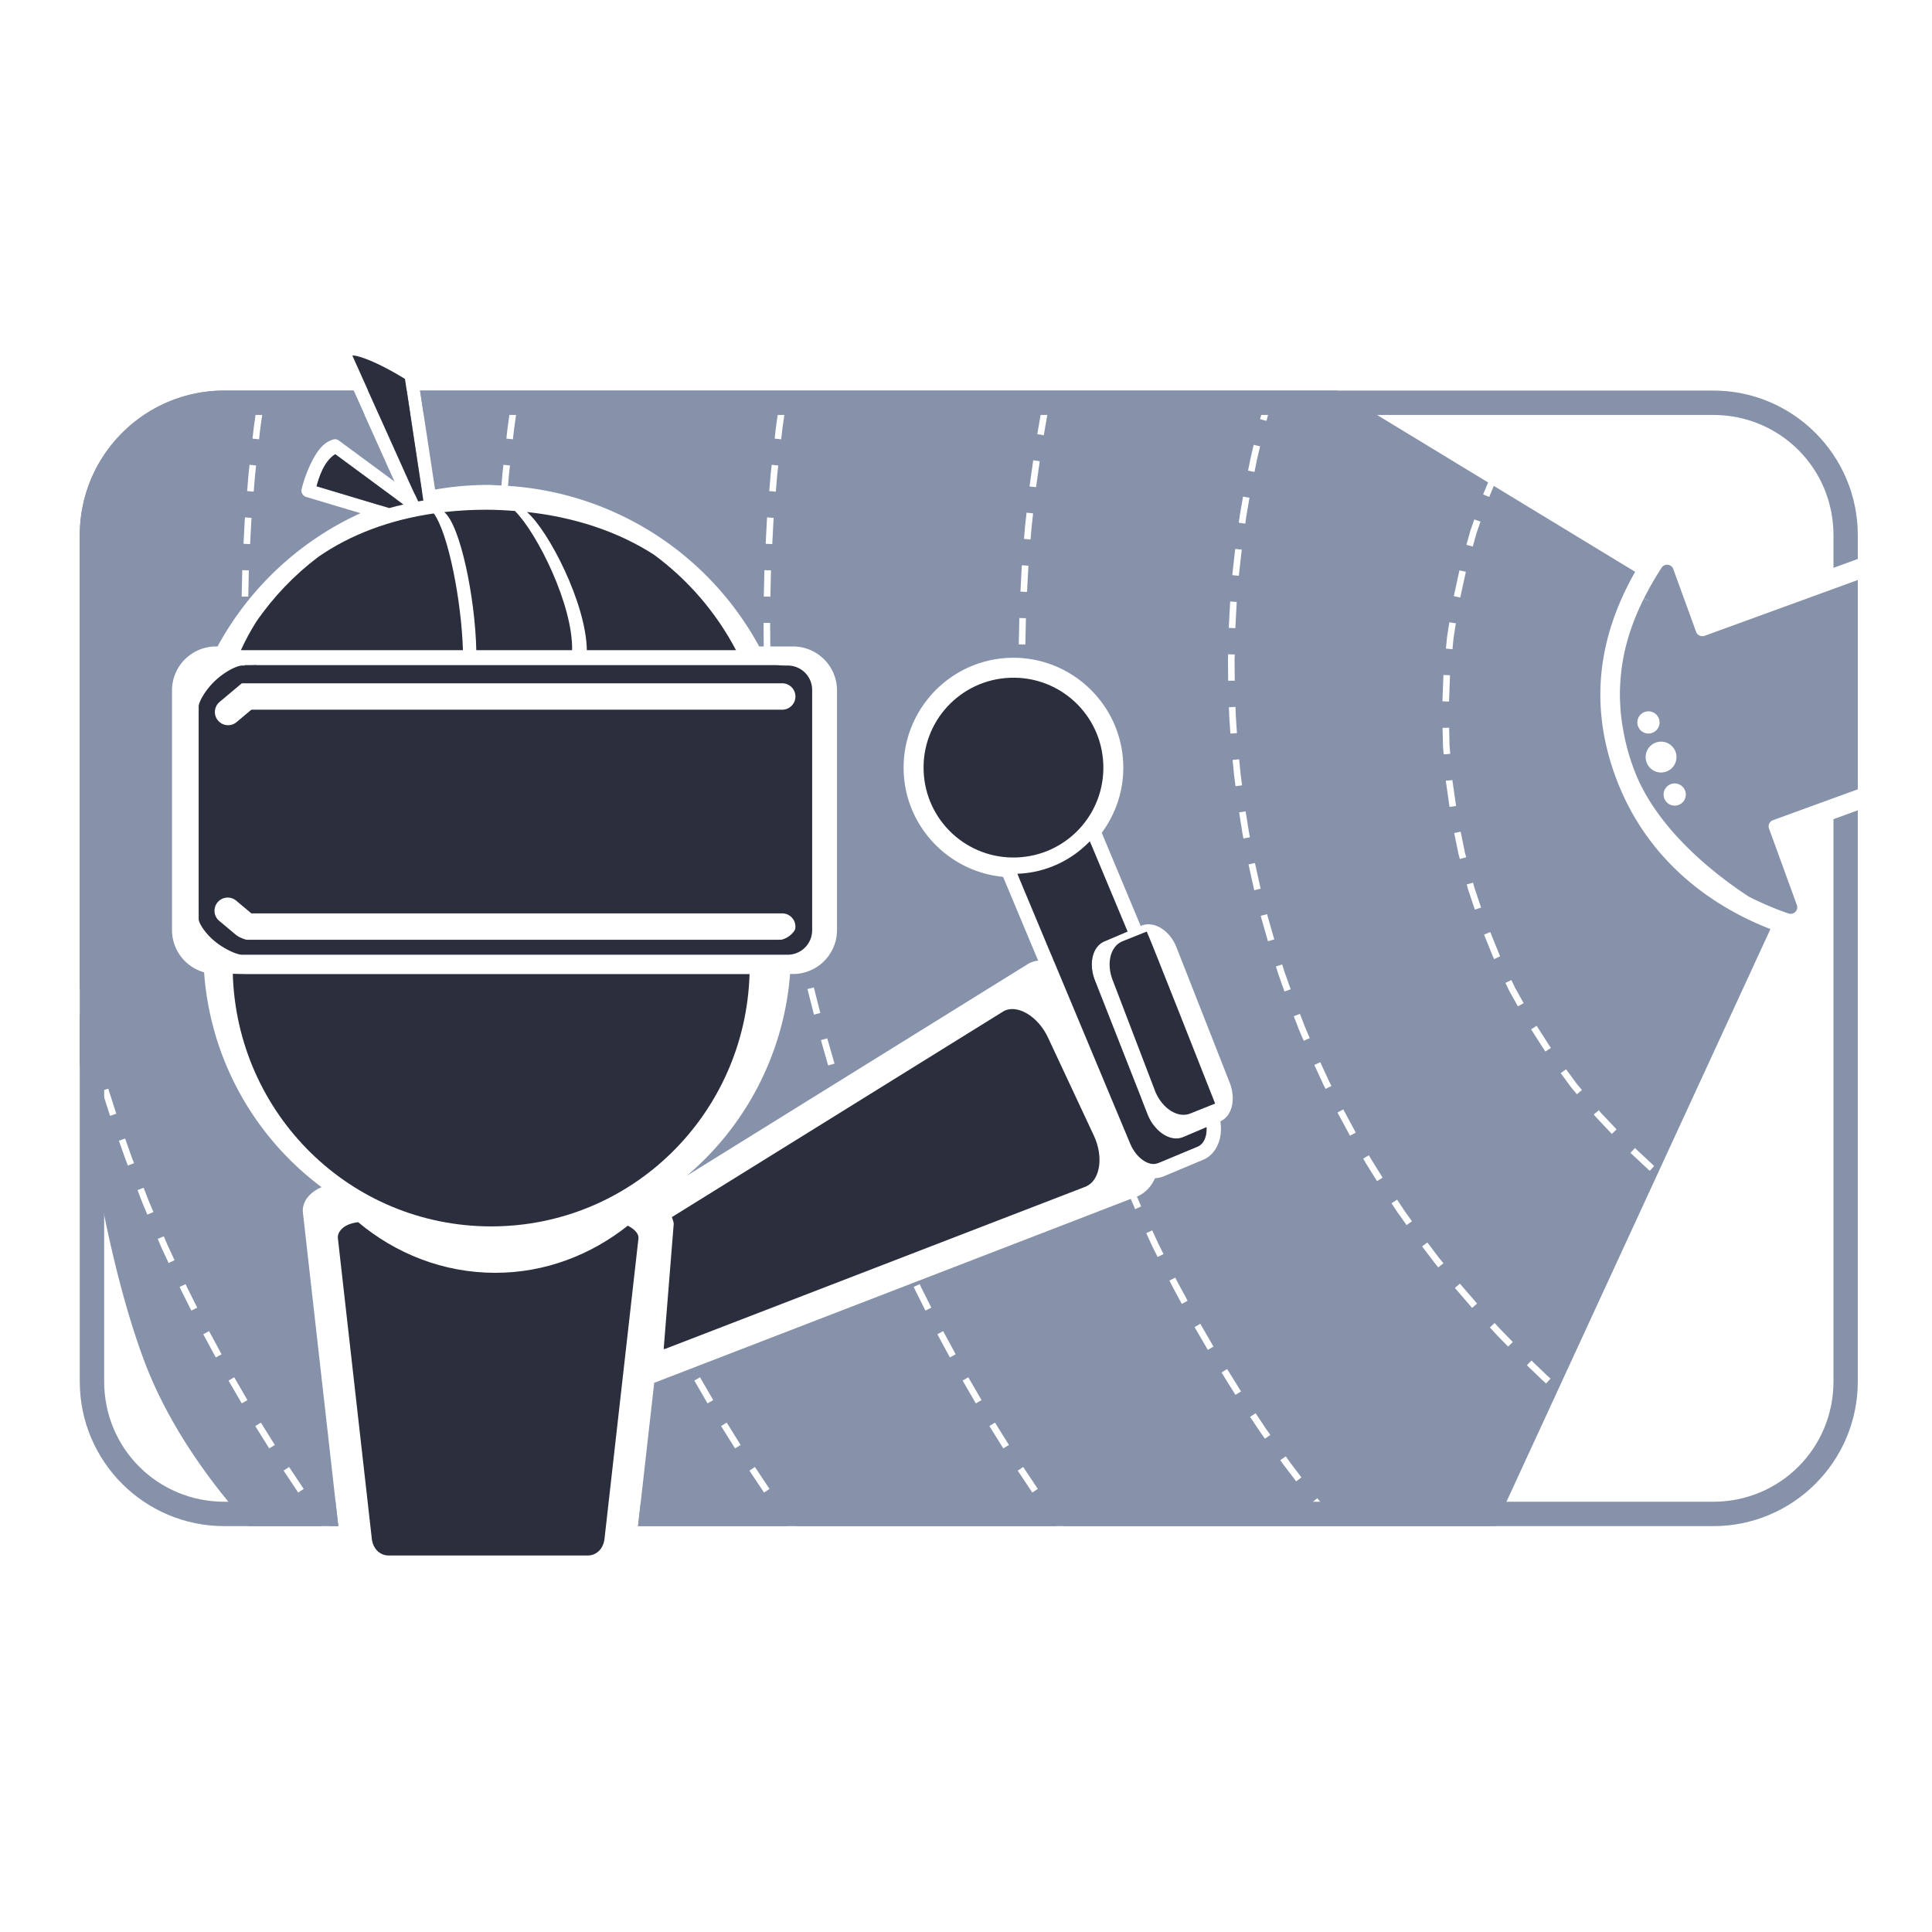 <?xml version="1.0" encoding="UTF-8" standalone="no"?>
<!-- Created with Inkscape (http://www.inkscape.org/) -->

<svg
   xmlns:dc="http://purl.org/dc/elements/1.1/"
   xmlns:cc="http://creativecommons.org/ns#"
   xmlns:rdf="http://www.w3.org/1999/02/22-rdf-syntax-ns#"
   xmlns:svg="http://www.w3.org/2000/svg"
   xmlns="http://www.w3.org/2000/svg"
   xmlns:sodipodi="http://sodipodi.sourceforge.net/DTD/sodipodi-0.dtd"
   xmlns:inkscape="http://www.inkscape.org/namespaces/inkscape"
   width="300"
   height="300"
   viewBox="0 0 79.375 79.375"
   version="1.1"
   id="svg2822"
   inkscape:version="0.92.2 2405546, 2018-03-11"
   sodipodi:docname="environment-emitting-sensor-tower.svg"
   inkscape:export-filename="/home/bastian/Sync/VRAR Requirements Visualization/virtual-reality-icons repository/900px/environment-emitting-sensor-tower.png"
   inkscape:export-xdpi="288"
   inkscape:export-ydpi="288">
  <defs
     id="defs2816">
    <clipPath
       clipPathUnits="userSpaceOnUse"
       id="clipPath6262-7">
      <rect
         y="220.75"
         x="26.85"
         height="6.375"
         width="3.825"
         id="rect6264-2"
         style="color:#bebebe;display:inline;overflow:visible;visibility:visible;fill:#bebebe;fill-opacity:1;fill-rule:nonzero;stroke:none;stroke-width:2;marker:none" />
    </clipPath>
    <clipPath
       clipPathUnits="userSpaceOnUse"
       id="clipPath6258-2">
      <rect
         y="221.282"
         x="26.966"
         height="5.313"
         width="2.898"
         id="rect6260-6"
         style="color:#bebebe;display:inline;overflow:visible;visibility:visible;fill:#bebebe;fill-opacity:1;fill-rule:nonzero;stroke:none;stroke-width:2;marker:none" />
    </clipPath>
    <clipPath
       clipPathUnits="userSpaceOnUse"
       id="clipPath6254-1">
      <rect
         y="221.502"
         x="26.999"
         height="4.878"
         width="1.876"
         id="rect6256-0"
         style="color:#bebebe;display:inline;overflow:visible;visibility:visible;fill:#bebebe;fill-opacity:1;stroke:none;stroke-width:2;marker:none" />
    </clipPath>
    <clipPath
       clipPathUnits="userSpaceOnUse"
       id="clipPath6262-7-6">
      <rect
         y="220.75"
         x="26.85"
         height="6.375"
         width="3.825"
         id="rect6264-2-2"
         style="color:#bebebe;display:inline;overflow:visible;visibility:visible;fill:#bebebe;fill-opacity:1;fill-rule:nonzero;stroke:none;stroke-width:2;marker:none" />
    </clipPath>
    <clipPath
       clipPathUnits="userSpaceOnUse"
       id="clipPath6258-2-9">
      <rect
         y="221.282"
         x="26.966"
         height="5.313"
         width="2.898"
         id="rect6260-6-1"
         style="color:#bebebe;display:inline;overflow:visible;visibility:visible;fill:#bebebe;fill-opacity:1;fill-rule:nonzero;stroke:none;stroke-width:2;marker:none" />
    </clipPath>
    <clipPath
       clipPathUnits="userSpaceOnUse"
       id="clipPath6254-1-2">
      <rect
         y="221.502"
         x="26.999"
         height="4.878"
         width="1.876"
         id="rect6256-0-7"
         style="color:#bebebe;display:inline;overflow:visible;visibility:visible;fill:#bebebe;fill-opacity:1;stroke:none;stroke-width:2;marker:none" />
    </clipPath>
    <clipPath
       clipPathUnits="userSpaceOnUse"
       id="clipPath6262-7-6-9">
      <rect
         y="220.75"
         x="26.85"
         height="6.375"
         width="3.825"
         id="rect6264-2-2-3"
         style="color:#bebebe;display:inline;overflow:visible;visibility:visible;fill:#bebebe;fill-opacity:1;fill-rule:nonzero;stroke:none;stroke-width:2;marker:none" />
    </clipPath>
    <clipPath
       clipPathUnits="userSpaceOnUse"
       id="clipPath6258-2-9-1">
      <rect
         y="221.282"
         x="26.966"
         height="5.313"
         width="2.898"
         id="rect6260-6-1-9"
         style="color:#bebebe;display:inline;overflow:visible;visibility:visible;fill:#bebebe;fill-opacity:1;fill-rule:nonzero;stroke:none;stroke-width:2;marker:none" />
    </clipPath>
    <clipPath
       clipPathUnits="userSpaceOnUse"
       id="clipPath6254-1-2-4">
      <rect
         y="221.502"
         x="26.999"
         height="4.878"
         width="1.876"
         id="rect6256-0-7-7"
         style="color:#bebebe;display:inline;overflow:visible;visibility:visible;fill:#bebebe;fill-opacity:1;stroke:none;stroke-width:2;marker:none" />
    </clipPath>
    <clipPath
       clipPathUnits="userSpaceOnUse"
       id="clipPath6254-1-2-4-6">
      <rect
         y="221.502"
         x="26.999"
         height="4.878"
         width="1.876"
         id="rect6256-0-7-7-1"
         style="color:#bebebe;display:inline;overflow:visible;visibility:visible;fill:#bebebe;fill-opacity:1;stroke:none;stroke-width:2;marker:none" />
    </clipPath>
    <clipPath
       clipPathUnits="userSpaceOnUse"
       id="clipPath6258-2-9-1-5">
      <rect
         y="221.282"
         x="26.966"
         height="5.313"
         width="2.898"
         id="rect6260-6-1-9-5"
         style="color:#bebebe;display:inline;overflow:visible;visibility:visible;fill:#bebebe;fill-opacity:1;fill-rule:nonzero;stroke:none;stroke-width:2;marker:none" />
    </clipPath>
    <clipPath
       clipPathUnits="userSpaceOnUse"
       id="clipPath6262-7-6-9-4">
      <rect
         y="220.75"
         x="26.85"
         height="6.375"
         width="3.825"
         id="rect6264-2-2-3-7"
         style="color:#bebebe;display:inline;overflow:visible;visibility:visible;fill:#bebebe;fill-opacity:1;fill-rule:nonzero;stroke:none;stroke-width:2;marker:none" />
    </clipPath>
    <clipPath
       clipPathUnits="userSpaceOnUse"
       id="clipPath6254-1-2-8">
      <rect
         y="221.502"
         x="26.999"
         height="4.878"
         width="1.876"
         id="rect6256-0-7-8"
         style="color:#bebebe;display:inline;overflow:visible;visibility:visible;fill:#bebebe;fill-opacity:1;stroke:none;stroke-width:2;marker:none" />
    </clipPath>
    <clipPath
       clipPathUnits="userSpaceOnUse"
       id="clipPath6258-2-9-4">
      <rect
         y="221.282"
         x="26.966"
         height="5.313"
         width="2.898"
         id="rect6260-6-1-3"
         style="color:#bebebe;display:inline;overflow:visible;visibility:visible;fill:#bebebe;fill-opacity:1;fill-rule:nonzero;stroke:none;stroke-width:2;marker:none" />
    </clipPath>
    <clipPath
       clipPathUnits="userSpaceOnUse"
       id="clipPath6262-7-6-1">
      <rect
         y="220.75"
         x="26.85"
         height="6.375"
         width="3.825"
         id="rect6264-2-2-4"
         style="color:#bebebe;display:inline;overflow:visible;visibility:visible;fill:#bebebe;fill-opacity:1;fill-rule:nonzero;stroke:none;stroke-width:2;marker:none" />
    </clipPath>
    <inkscape:path-effect
       effect="powerstroke"
       id="path-effect12069-9-3-7"
       is_visible="true"
       offset_points="0.004,0.718 | 0.5,0.458 | 1,-1.1980443e-05"
       sort_points="true"
       interpolator_type="CubicBezierFit"
       interpolator_beta="0.2"
       start_linecap_type="butt"
       linejoin_type="extrp_arc"
       miter_limit="4"
       end_linecap_type="butt" />
    <inkscape:path-effect
       effect="powerstroke"
       id="path-effect12071-4-3-8"
       is_visible="true"
       offset_points="0.002,0.352 | 0.501,0.267 | 1,-1.1980444e-05"
       sort_points="true"
       interpolator_type="CubicBezierFit"
       interpolator_beta="0.2"
       start_linecap_type="butt"
       linejoin_type="extrp_arc"
       miter_limit="4"
       end_linecap_type="butt" />
    <inkscape:path-effect
       effect="powerstroke"
       id="path-effect12067-35-7-4"
       is_visible="true"
       offset_points="0.012,0.68 | 1,0.367 | 2,-1.1980443e-05"
       sort_points="true"
       interpolator_type="CubicBezierFit"
       interpolator_beta="0.2"
       start_linecap_type="butt"
       linejoin_type="extrp_arc"
       miter_limit="4"
       end_linecap_type="butt" />
    <marker
       inkscape:isstock="true"
       style="overflow:visible"
       id="marker7811-5-8"
       refX="0"
       refY="0"
       orient="auto"
       inkscape:stockid="TriangleOutM">
      <path
         transform="scale(0.4)"
         style="fill:#2b2e3c;fill-opacity:1;fill-rule:evenodd;stroke:#2b2e3c;stroke-width:1pt;stroke-opacity:1"
         d="M 5.77,0 -2.88,5 V -5 Z"
         id="path7809-4-8"
         inkscape:connector-curvature="0" />
    </marker>
    <marker
       inkscape:isstock="true"
       style="overflow:visible"
       id="marker7811-5-8-5"
       refX="0"
       refY="0"
       orient="auto"
       inkscape:stockid="TriangleOutM">
      <path
         transform="scale(0.4)"
         style="fill:#2b2e3c;fill-opacity:1;fill-rule:evenodd;stroke:#2b2e3c;stroke-width:1pt;stroke-opacity:1"
         d="M 5.77,0 -2.88,5 V -5 Z"
         id="path7809-4-8-9"
         inkscape:connector-curvature="0" />
    </marker>
    <marker
       inkscape:stockid="TriangleInM"
       orient="auto"
       refY="0"
       refX="0"
       id="TriangleInM"
       style="overflow:visible"
       inkscape:isstock="true">
      <path
         id="path7387"
         d="M 5.77,0 -2.88,5 V -5 Z"
         style="fill:#2b2e3c;fill-opacity:1;fill-rule:evenodd;stroke:#2b2e3c;stroke-width:1pt;stroke-opacity:1"
         transform="scale(-0.4)"
         inkscape:connector-curvature="0" />
    </marker>
    <marker
       inkscape:isstock="true"
       style="overflow:visible"
       id="marker8582"
       refX="0"
       refY="0"
       orient="auto"
       inkscape:stockid="TriangleOutM">
      <path
         transform="scale(0.4)"
         style="fill:#2b2e3c;fill-opacity:1;fill-rule:evenodd;stroke:#2b2e3c;stroke-width:1pt;stroke-opacity:1"
         d="M 5.77,0 -2.88,5 V -5 Z"
         id="path8580"
         inkscape:connector-curvature="0" />
    </marker>
  </defs>
  <sodipodi:namedview
     id="base"
     pagecolor="#dddddd"
     bordercolor="#666666"
     borderopacity="1.0"
     inkscape:pageopacity="0"
     inkscape:pageshadow="2"
     inkscape:zoom="2.8284273"
     inkscape:cx="149.19624"
     inkscape:cy="148.47357"
     inkscape:document-units="mm"
     inkscape:current-layer="g11662"
     showgrid="false"
     inkscape:window-width="1920"
     inkscape:window-height="1016"
     inkscape:window-x="0"
     inkscape:window-y="27"
     inkscape:window-maximized="1"
     units="px"
     inkscape:snap-global="true"
     fit-margin-top="5"
     fit-margin-left="5"
     fit-margin-right="5"
     fit-margin-bottom="5"
     inkscape:snap-grids="true">
    <inkscape:grid
       type="xygrid"
       id="grid3470"
       originx="-180.986"
       originy="-153.567"
       empspacing="4" />
  </sodipodi:namedview>
  <g
     inkscape:label="Layer 1"
     inkscape:groupmode="layer"
     id="layer1"
     transform="translate(-180.986,-64.058)">
    <g
       id="g6111"
       transform="matrix(1.489,0,0,1.489,-109.078,-50.161)"
       style="stroke-width:0.672">
      <g
         transform="matrix(-0.07,0.92,-0.923,-0.07,128.537,1306.49)"
         id="g6334-6-7-3-7"
         style="stroke-width:0.488" />
      <g
         transform="matrix(0.257,0.886,-0.889,0.256,557.861,1263.749)"
         id="g6334-6-7-2"
         style="stroke-width:0.488" />
      <g
         transform="matrix(0.443,0.81,-0.812,0.441,799.195,1163.559)"
         id="g6334-6-6"
         style="stroke-width:0.488" />
      <g
         id="g6334-9"
         transform="matrix(0.453,0.805,-0.807,0.451,810.061,1153.462)"
         style="stroke-width:0.488" />
      <g
         id="g6334-2-1"
         transform="matrix(0.762,0.524,-0.525,0.759,1208.106,794.818)"
         style="stroke-width:0.488" />
      <g
         id="g13025-6-4-6-3"
         transform="matrix(0.14,-0.58,1.314,-0.137,265.918,-656.728)"
         style="stroke-width:0.639" />
      <g
         id="g11662"
         transform="translate(0,3.199)">
        <path
           style="opacity:1;fill:#8692aa;fill-opacity:1;fill-rule:evenodd;stroke:none;stroke-width:0;stroke-linecap:butt;stroke-linejoin:round;stroke-miterlimit:4;stroke-dasharray:none;stroke-dashoffset:1.89;stroke-opacity:1"
           clip-path="none"
           d="M 34.74 60.52 C 22.351 60.52 12.318 70.552 12.318 82.941 L 12.318 153.062 L 13.32 157.008 L 12.332 157.26 L 12.318 157.205 L 12.318 164.838 C 14.623 183.553 18.109 199.719 22.293 210.893 C 25.574 219.653 31.209 228.307 38.588 236.549 L 49.85 236.549 L 48.533 234.701 L 49.363 234.107 L 51.105 236.549 L 52.393 236.549 L 46.9 187.881 C 46.766 186.204 48.01 184.758 49.807 184.008 A 45.594 45.594 0 0 1 31.59 150.699 C 28.715 149.892 26.615 147.267 26.615 144.127 L 26.615 107.023 C 26.615 103.237 29.663 100.189 33.449 100.189 L 33.676 100.189 A 47.755 47.755 0 0 1 55.834 79.531 L 47.404 77.006 A 1.021 1.021 0 0 1 46.711 75.785 C 46.897 74.99 47.369 73.414 48.129 71.85 C 48.889 70.285 49.859 68.647 51.57 68.113 A 1.021 1.021 0 0 1 52.482 68.268 L 61.1 74.619 L 54.766 60.52 L 34.74 60.52 z M 57.006 60.52 L 64.229 76.594 A 47.755 47.755 0 0 1 65.391 76.326 L 62.998 60.52 L 57.006 60.52 z M 65.064 60.52 L 67.393 75.871 A 47.755 47.755 0 0 1 75.672 75.145 A 47.755 47.755 0 0 1 77.684 75.248 L 77.828 73.469 L 77.828 73.453 L 77.99 72.025 L 79.004 72.141 L 78.846 73.553 L 78.846 73.568 L 78.703 75.299 A 47.755 47.755 0 0 1 117.631 100.189 L 118.34 100.189 L 118.311 96.545 L 119.332 96.541 L 119.361 100.189 L 122.863 100.189 C 126.649 100.189 129.697 103.237 129.697 107.023 L 129.697 144.127 C 129.697 147.913 126.649 150.961 122.863 150.961 L 122.424 150.961 A 45.594 45.594 0 0 1 106.432 182.223 L 159.498 149.285 C 159.938 149.079 160.4 148.952 160.871 148.881 L 155.443 135.902 C 147.085 135.111 140.362 128.229 140.035 119.617 C 139.679 110.242 147.027 102.311 156.402 101.955 C 165.778 101.599 173.709 108.956 174.064 118.332 C 174.217 122.339 172.953 126.074 170.734 129.072 L 176.773 143.516 L 176.867 143.475 C 178.757 142.672 181.26 144.132 182.314 146.814 L 190.475 167.57 C 191.596 170.21 190.991 172.977 189.123 173.795 C 189.253 174.699 189.243 175.586 189.057 176.408 C 188.726 177.868 187.845 179.179 186.451 179.762 L 180.34 182.322 C 179.903 182.505 179.451 182.592 178.996 182.613 C 178.436 183.85 177.56 184.829 176.381 185.381 L 176.189 185.455 L 176.793 186.877 L 176.793 186.895 L 176.838 186.99 L 175.912 187.418 L 175.861 187.307 L 175.861 187.295 L 175.236 185.822 L 101.361 214.334 L 98.854 236.549 L 122.055 236.549 L 120.738 234.701 L 121.572 234.107 L 123.311 236.549 L 163.643 236.549 L 162.326 234.701 L 163.158 234.107 L 164.896 236.549 L 231.725 236.549 L 274.387 144 C 264.884 140.312 254.876 132.985 250.244 120.016 C 245.759 107.457 248.711 96.915 253.42 88.617 L 231.508 75.299 L 230.797 77.014 L 229.855 76.623 L 230.627 74.764 L 207.193 60.52 L 65.064 60.52 z M 196.373 61.004 L 197.352 61.295 L 196.947 62.648 L 196.947 62.66 L 196.27 65.217 L 195.281 64.953 L 195.967 62.385 L 195.967 62.369 L 196.373 61.004 z M 161.439 63.254 L 162.445 63.426 L 161.75 67.449 L 160.746 67.277 L 161.439 63.254 z M 39.619 63.904 L 40.633 64.047 L 40.285 66.473 L 40.285 66.488 L 40.109 68.08 L 39.092 67.969 L 39.277 66.361 L 39.277 66.346 L 39.619 63.904 z M 78.973 63.904 L 79.986 64.047 L 79.639 66.473 L 79.639 66.488 L 79.459 68.08 L 78.445 67.969 L 78.625 66.361 L 78.625 66.346 L 78.973 63.904 z M 120.559 63.904 L 121.572 64.047 L 121.225 66.473 L 121.225 66.488 L 121.045 68.08 L 120.033 67.969 L 120.213 66.361 L 120.213 66.346 L 120.559 63.904 z M 194.287 68.934 L 195.281 69.164 L 194.779 71.314 L 194.412 73.137 L 193.41 72.934 L 193.785 71.096 L 193.785 71.084 L 194.287 68.934 z M 51.922 70.389 C 51.323 70.743 50.55 71.535 49.965 72.74 C 49.47 73.758 49.241 74.604 49.02 75.357 L 58.754 78.275 A 47.755 47.755 0 0 1 61.402 77.383 L 51.922 70.389 z M 160.115 71.326 L 161.125 71.471 L 160.562 75.434 L 160.562 75.451 L 160.562 75.498 L 159.549 75.387 L 159.549 75.318 L 159.549 75.307 L 160.115 71.326 z M 38.639 72.023 L 39.654 72.141 L 39.496 73.553 L 39.281 76.191 L 38.26 76.107 L 38.479 73.469 L 38.479 73.453 L 38.639 72.023 z M 119.578 72.025 L 120.59 72.141 L 120.432 73.553 L 120.432 73.568 L 120.217 76.191 L 119.199 76.109 L 119.414 73.469 L 119.414 73.453 L 119.578 72.025 z M 192.633 76.963 L 193.637 77.133 L 193.135 80.064 L 192.984 81.15 L 191.975 81.006 L 192.131 79.906 L 192.131 79.889 L 192.633 76.963 z M 159.082 79.443 L 160.1 79.559 L 159.861 81.68 L 159.861 81.695 L 159.701 83.607 L 158.684 83.523 L 158.844 81.596 L 158.844 81.584 L 159.082 79.443 z M 37.936 80.176 L 38.953 80.26 L 38.914 80.65 L 38.723 84.324 L 37.701 84.268 L 37.893 80.596 L 37.893 80.584 L 37.936 80.176 z M 118.869 80.176 L 119.885 80.26 L 119.852 80.65 L 119.852 80.668 L 119.66 84.324 L 118.639 84.27 L 118.83 80.596 L 118.83 80.584 L 118.869 80.176 z M 228.484 80.5 L 229.445 80.834 L 228.811 82.67 L 228.811 82.693 L 228.811 82.697 L 228.248 84.703 L 227.264 84.428 L 227.838 82.395 L 227.838 82.361 L 228.484 80.5 z M 191.424 85.066 L 192.438 85.182 L 192.023 88.867 L 192.023 88.883 L 191.996 89.227 L 190.977 89.143 L 191.006 88.783 L 191.006 88.768 L 191.424 85.066 z M 158.357 87.596 L 159.379 87.678 L 159.352 87.945 L 159.352 87.957 L 159.152 91.738 L 158.135 91.688 L 158.33 87.891 L 158.33 87.879 L 158.357 87.596 z M 37.506 88.365 L 38.527 88.389 L 38.436 92.473 L 37.414 92.449 L 37.506 88.365 z M 118.441 88.365 L 119.463 88.389 L 119.371 92.473 L 118.35 92.449 L 118.441 88.365 z M 226.18 88.396 L 227.176 88.611 L 226.307 92.604 L 225.309 92.385 L 226.18 88.396 z M 190.639 93.211 L 191.656 93.295 L 191.656 93.311 L 191.443 97.357 L 190.428 97.307 L 190.639 93.242 L 190.639 93.227 L 190.639 93.211 z M 157.963 95.783 L 158.982 95.807 L 158.891 99.887 L 157.871 99.867 L 157.963 95.783 z M 224.615 96.441 L 225.625 96.6 L 225.262 98.926 L 225.262 98.934 L 225.262 98.953 L 225.102 100.617 L 224.086 100.518 L 224.248 98.826 L 224.248 98.799 L 224.615 96.441 z M 190.324 101.402 L 191.346 101.426 L 191.322 102.172 L 191.322 102.184 L 191.322 102.188 L 191.352 105.494 L 190.33 105.502 L 190.301 102.18 L 190.301 102.164 L 190.324 101.402 z M 223.697 104.613 L 224.719 104.652 L 224.568 108.732 L 223.547 108.697 L 223.697 104.613 z M 191.463 109.562 L 191.521 111.059 L 191.521 111.074 L 191.691 113.623 L 190.676 113.691 L 190.504 111.131 L 190.504 111.113 L 190.447 109.6 L 191.463 109.562 z M 224.584 112.785 L 224.643 115.506 L 224.752 116.834 L 223.734 116.918 L 223.627 115.59 L 223.627 115.557 L 223.566 112.809 L 224.584 112.785 z M 192.033 117.68 L 192.258 119.949 L 192.484 121.719 L 191.471 121.852 L 191.24 120.064 L 191.24 120.049 L 191.018 117.775 L 192.033 117.68 z M 225.107 120.906 L 225.105 121.033 L 225.105 121.057 L 225.105 121.064 L 225.66 124.918 L 224.646 125.061 L 224.092 121.182 L 224.092 121.148 L 224.074 120.99 L 225.107 120.906 z M 193.039 125.752 L 193.518 128.768 L 193.518 128.783 L 193.705 129.764 L 192.699 129.955 L 192.512 128.959 L 192.512 128.941 L 192.033 125.91 L 193.039 125.752 z M 226.371 128.906 L 227.004 132.006 L 227.004 132.029 L 227.004 132.037 L 227.229 132.867 L 226.242 133.131 L 226.012 132.273 L 226.012 132.24 L 225.369 129.109 L 226.371 128.906 z M 169.115 130.947 C 166.223 133.862 162.289 135.751 157.887 135.967 L 162.969 148.125 L 162.189 144.621 L 163.188 144.4 L 164.068 148.385 L 163.162 148.59 L 163.359 149.061 C 165.825 149.765 168.262 151.943 169.721 155.062 L 177.133 170.912 L 169.756 152.148 C 168.629 149.495 169.243 146.713 171.133 145.91 L 174.732 144.381 L 169.115 130.947 z M 194.482 133.756 L 195.32 137.537 L 195.32 137.553 L 195.365 137.729 L 194.377 137.98 L 194.326 137.789 L 194.326 137.771 L 193.486 133.979 L 194.482 133.756 z M 161.723 136.396 L 161.994 138.123 L 162.426 140.404 L 161.424 140.592 L 160.99 138.314 L 160.99 138.299 L 160.711 136.557 L 161.723 136.396 z M 228.289 136.807 L 228.461 137.445 L 229.537 140.664 L 228.572 140.986 L 227.484 137.74 L 227.484 137.713 L 227.312 137.074 L 228.289 136.807 z M 196.373 141.689 L 196.422 141.893 L 196.422 141.896 L 196.422 141.908 L 197.479 145.602 L 196.498 145.881 L 195.438 142.176 L 195.438 142.16 L 195.381 141.939 L 196.373 141.689 z M 230.963 144.465 L 232.4 148.018 L 232.4 148.027 L 232.4 148.047 L 232.482 148.219 L 231.561 148.656 L 231.465 148.457 L 231.443 148.43 L 229.996 144.852 L 230.963 144.465 z M 198.703 149.482 L 199.033 150.531 L 199.033 150.535 L 199.033 150.541 L 200.023 153.332 L 199.057 153.672 L 198.068 150.867 L 198.068 150.85 L 197.729 149.793 L 198.703 149.482 z M 234.236 151.902 L 234.842 153.176 L 234.865 153.203 L 236.133 155.48 L 235.244 155.979 L 233.959 153.674 L 233.941 153.646 L 233.314 152.342 L 234.236 151.902 z M 126.107 153.047 L 127.113 157.008 L 126.123 157.26 L 125.119 153.299 L 126.107 153.047 z M 201.459 157.141 L 202.191 159.035 L 202.191 159.051 L 202.979 160.908 L 202.041 161.311 L 201.242 159.436 L 201.242 159.418 L 200.502 157.506 L 201.459 157.141 z M 238.152 158.994 L 240.357 162.428 L 239.496 162.982 L 237.291 159.545 L 238.152 158.994 z M 14.393 160.934 L 15.518 164.857 L 14.537 165.141 L 13.412 161.213 L 14.393 160.934 z M 128.186 160.934 L 129.311 164.857 L 128.328 165.141 L 127.205 161.213 L 128.186 160.934 z M 204.609 164.635 L 205.885 167.4 L 205.885 167.412 L 206.34 168.316 L 205.428 168.771 L 204.969 167.854 L 204.969 167.836 L 203.688 165.061 L 204.609 164.635 z M 242.711 165.727 L 244.311 167.908 L 244.326 167.932 L 245.172 168.945 L 244.387 169.6 L 243.525 168.562 L 243.504 168.539 L 241.885 166.332 L 242.711 165.727 z M 16.734 168.738 L 17.908 172.408 L 17.979 172.611 L 17.018 172.955 L 16.938 172.734 L 16.938 172.719 L 15.766 169.049 L 16.734 168.738 z M 208.178 171.949 L 210.113 175.547 L 209.215 176.029 L 207.277 172.432 L 208.178 171.949 z M 247.789 172.08 L 248.15 172.523 L 248.15 172.527 L 248.172 172.543 L 250.545 175.047 L 249.799 175.75 L 247.41 173.217 L 247.389 173.201 L 247.002 172.734 L 247.789 172.08 z M 178.664 174.219 C 179.547 176.267 179.857 178.36 179.648 180.197 L 185.594 177.717 C 186.216 177.457 186.678 176.863 186.891 175.926 C 186.973 175.562 186.994 175.144 186.979 174.707 L 183.361 176.244 C 181.817 176.9 179.924 176.009 178.664 174.219 z M 19.348 176.463 L 20.328 179.24 L 20.328 179.256 L 20.73 180.285 L 19.777 180.656 L 19.371 179.611 L 19.371 179.594 L 18.381 176.803 L 19.348 176.463 z M 253.387 177.936 L 256.371 180.727 L 255.674 181.473 L 252.689 178.682 L 253.387 177.936 z M 212.15 179.064 L 212.467 179.611 L 212.467 179.623 L 214.273 182.529 L 213.408 183.068 L 211.588 180.148 L 211.588 180.137 L 211.266 179.578 L 212.15 179.064 z M 22.215 184.094 L 22.969 186.031 L 22.969 186.049 L 23.738 187.859 L 22.797 188.262 L 22.023 186.436 L 22.023 186.418 L 21.266 184.461 L 22.215 184.094 z M 216.52 185.939 L 217.555 187.5 L 217.555 187.512 L 218.82 189.285 L 217.99 189.881 L 216.719 188.09 L 216.697 188.078 L 215.652 186.506 L 216.52 185.939 z M 178.559 190.701 L 179.512 192.768 L 179.512 192.779 L 180.309 194.371 L 179.396 194.826 L 178.594 193.223 L 178.594 193.211 L 177.633 191.129 L 178.559 190.701 z M 25.342 191.619 L 25.832 192.768 L 25.832 192.779 L 27.008 195.328 L 26.084 195.754 L 24.898 193.193 L 24.898 193.182 L 24.404 192.018 L 25.342 191.619 z M 221.209 192.572 L 223.162 195.152 L 223.184 195.17 L 223.695 195.801 L 222.902 196.443 L 222.383 195.801 L 222.365 195.783 L 220.395 193.191 L 221.209 192.572 z M 182.137 198.023 L 182.418 198.59 L 184.047 201.613 L 183.148 202.1 L 181.518 199.078 L 181.518 199.061 L 181.227 198.479 L 182.137 198.023 z M 226.25 198.957 L 228.918 202.049 L 228.145 202.719 L 225.48 199.623 L 226.25 198.957 z M 28.727 199.037 L 28.912 199.436 L 28.912 199.453 L 30.523 202.68 L 29.613 203.139 L 27.99 199.896 L 27.99 199.879 L 27.799 199.465 L 28.727 199.037 z M 142.52 199.037 L 142.703 199.438 L 142.703 199.455 L 144.318 202.682 L 143.406 203.139 L 141.781 199.896 L 141.781 199.879 L 141.59 199.465 L 142.52 199.037 z M 231.637 205.061 L 232.641 206.152 L 232.658 206.164 L 234.457 208.004 L 233.725 208.717 L 231.918 206.867 L 231.918 206.855 L 230.904 205.75 L 231.637 205.061 z M 186.012 205.18 L 188.059 208.713 L 187.178 209.229 L 185.127 205.693 L 186.012 205.18 z M 32.361 206.316 L 34.299 209.91 L 33.402 210.396 L 31.459 206.799 L 32.361 206.316 z M 146.152 206.316 L 148.092 209.91 L 147.193 210.396 L 145.256 206.799 L 146.152 206.316 z M 237.346 210.875 L 239.688 213.125 L 239.703 213.137 L 240.301 213.68 L 239.615 214.438 L 239.006 213.883 L 238.984 213.871 L 236.635 211.609 L 237.346 210.875 z M 190.168 212.191 L 192.326 215.66 L 191.461 216.199 L 189.303 212.734 L 190.168 212.191 z M 36.258 213.475 L 38.307 217.01 L 37.426 217.52 L 35.377 213.986 L 36.258 213.475 z M 108.463 213.475 L 110.512 217.01 L 109.631 217.52 L 107.582 213.986 L 108.463 213.475 z M 150.049 213.475 L 152.1 217.01 L 151.219 217.52 L 149.168 213.986 L 150.049 213.475 z M 194.584 219.047 L 196.02 221.199 L 196.02 221.217 L 196.869 222.406 L 196.035 222.996 L 195.178 221.795 L 195.178 221.783 L 193.73 219.613 L 194.584 219.047 z M 40.393 220.498 L 42.555 223.965 L 41.686 224.504 L 39.527 221.037 L 40.393 220.498 z M 112.602 220.498 L 114.76 223.965 L 113.891 224.504 L 111.732 221.037 L 112.602 220.498 z M 154.189 220.498 L 156.348 223.965 L 155.477 224.504 L 153.32 221.037 L 154.189 220.498 z M 199.262 225.732 L 199.926 226.662 L 199.926 226.674 L 201.689 228.99 L 200.875 229.609 L 199.105 227.279 L 199.082 227.268 L 198.412 226.326 L 199.262 225.732 z M 44.764 227.379 L 47.029 230.777 L 46.18 231.344 L 43.916 227.945 L 44.764 227.379 z M 116.975 227.379 L 119.238 230.777 L 118.389 231.344 L 116.125 227.945 L 116.975 227.379 z M 158.561 227.379 L 160.826 230.777 L 159.977 231.344 L 157.711 227.945 L 158.561 227.379 z M 204.146 232.225 L 206.721 235.398 L 205.926 236.041 L 203.354 232.867 L 204.146 232.225 z "
           transform="matrix(0.178,0,0,0.178,194.813,73.513)"
           id="path12738" />
        <path
           style="color:#000000;font-style:normal;font-variant:normal;font-weight:normal;font-stretch:normal;font-size:medium;line-height:normal;font-family:sans-serif;font-variant-ligatures:normal;font-variant-position:normal;font-variant-caps:normal;font-variant-numeric:normal;font-variant-alternates:normal;font-feature-settings:normal;text-indent:0;text-align:start;text-decoration:none;text-decoration-line:none;text-decoration-style:solid;text-decoration-color:#000000;letter-spacing:normal;word-spacing:normal;text-transform:none;writing-mode:lr-tb;direction:ltr;text-orientation:mixed;dominant-baseline:auto;baseline-shift:baseline;text-anchor:start;white-space:normal;shape-padding:0;clip-rule:nonzero;display:inline;overflow:visible;visibility:visible;opacity:1;isolation:auto;mix-blend-mode:normal;color-interpolation:sRGB;color-interpolation-filters:linearRGB;solid-color:#000000;solid-opacity:1;vector-effect:none;fill:#8692aa;fill-opacity:1;fill-rule:evenodd;stroke:none;stroke-width:3.78;stroke-linecap:round;stroke-linejoin:round;stroke-miterlimit:4;stroke-dasharray:none;stroke-dashoffset:0;stroke-opacity:1;color-rendering:auto;image-rendering:auto;shape-rendering:auto;text-rendering:auto;enable-background:accumulate"
           d="M 34.74 60.52 C 22.351 60.52 12.318 70.552 12.318 82.941 L 12.318 214.127 C 12.318 226.516 22.351 236.549 34.74 236.549 L 52.393 236.549 L 51.965 232.768 L 34.74 232.768 C 24.38 232.768 16.1 224.488 16.1 214.127 L 16.1 82.941 C 16.1 72.581 24.38 64.299 34.74 64.299 L 56.463 64.299 L 54.766 60.52 L 34.74 60.52 z M 57.006 60.52 L 58.703 64.299 L 63.57 64.299 L 62.998 60.52 L 57.006 60.52 z M 65.064 60.52 L 65.639 64.299 L 265.508 64.299 C 275.868 64.299 284.16 72.581 284.16 82.941 L 284.16 88 L 287.93 86.627 L 287.93 82.941 C 287.93 70.552 277.897 60.52 265.508 60.52 L 65.064 60.52 z M 287.93 90.973 L 284.16 92.346 L 284.16 122.615 L 287.93 121.242 L 287.93 90.973 z M 287.93 125.588 L 284.16 126.959 L 284.16 214.127 C 284.16 224.488 275.868 232.768 265.508 232.768 L 99.281 232.768 L 98.854 236.549 L 265.508 236.549 C 277.897 236.549 287.93 226.516 287.93 214.127 L 287.93 125.588 z "
           transform="matrix(0.178,0,0,0.178,194.813,73.513)"
           id="rect12817" />
        <path
           style="opacity:1;fill:#8692aa;fill-opacity:1;fill-rule:evenodd;stroke:none;stroke-width:2.042;stroke-linecap:round;stroke-linejoin:round;stroke-miterlimit:4;stroke-dasharray:none;stroke-dashoffset:1.89;stroke-opacity:1"
           clip-path="none"
           d="M 258.393 87.521 A 1.021 1.021 0 0 0 258.289 87.523 L 258.285 87.523 A 1.021 1.021 0 0 0 257.51 87.996 C 256.86 89.004 256.233 90.036 255.641 91.107 A 1.021 1.021 0 0 0 255.607 91.184 C 255.331 91.684 255.053 92.193 254.793 92.711 L 255.693 93.195 C 255.693 93.197 255.692 93.198 255.691 93.199 L 255.691 93.201 L 255.689 93.205 L 254.783 92.744 C 253.953 94.401 253.21 96.139 252.617 97.955 C 252.222 99.166 251.894 100.406 251.639 101.691 C 251.384 102.977 251.21 104.298 251.123 105.66 A 1.021 1.021 0 0 0 251.123 105.67 C 251.084 106.342 251.053 107.027 251.057 107.727 L 251.057 107.736 C 251.06 108.403 251.096 109.083 251.145 109.771 L 251.145 109.793 C 251.145 109.817 251.144 109.847 251.145 109.848 C 251.145 109.855 251.144 109.862 251.145 109.869 C 251.195 110.591 251.28 111.319 251.387 112.057 A 1.021 1.021 0 0 0 251.387 112.068 C 251.415 112.242 251.438 112.347 251.443 112.387 A 1.021 1.021 0 0 0 251.443 112.398 C 251.656 113.766 251.951 115.175 252.365 116.619 C 252.589 117.398 252.849 118.182 253.135 118.982 C 253.302 119.452 253.481 119.87 253.641 120.268 A 1.021 1.021 0 0 0 253.652 120.289 C 256.884 127.883 264.091 134.411 270.996 138.941 A 1.021 1.021 0 0 0 271.096 138.996 C 273.122 140.029 275.175 140.892 277.195 141.58 A 1.021 1.021 0 0 0 278.482 140.262 L 274.174 128.424 C 273.976 127.882 274.247 127.312 274.789 127.115 L 287.93 122.334 L 287.93 89.889 L 264.182 98.539 C 264.121 98.561 264.06 98.572 263.996 98.582 A 1.021 1.021 0 0 0 263.961 98.582 L 263.951 98.582 C 263.895 98.589 263.84 98.595 263.785 98.594 C 263.788 98.594 263.789 98.596 263.752 98.594 C 263.707 98.591 263.664 98.581 263.619 98.572 C 263.602 98.567 263.592 98.562 263.586 98.561 A 1.021 1.021 0 0 0 263.553 98.561 C 263.508 98.549 263.473 98.533 263.432 98.516 A 1.021 1.021 0 0 0 263.375 98.482 C 263.324 98.458 263.268 98.428 263.221 98.395 C 263.181 98.363 263.138 98.335 263.102 98.297 L 263.135 98.34 L 263.102 98.318 C 263.09 98.303 263.056 98.268 263.023 98.23 L 263.068 98.264 C 263.035 98.228 263.007 98.182 262.98 98.143 A 1.021 1.021 0 0 0 262.959 98.109 A 1.021 1.021 0 0 0 262.947 98.098 C 262.946 98.095 262.949 98.091 262.947 98.088 C 262.945 98.084 262.936 98.079 262.936 98.076 C 262.93 98.069 262.929 98.07 262.924 98.064 C 262.901 98.019 262.886 97.971 262.869 97.922 L 259.328 88.195 A 1.021 1.021 0 0 0 258.393 87.521 z M 262.928 98.119 L 263.006 98.186 C 263.006 98.186 263.006 98.197 263.006 98.197 C 262.966 98.158 262.977 98.157 262.928 98.119 z M 255.396 110.244 A 1.721 1.721 0 0 1 257.098 111.375 A 1.721 1.721 0 0 1 256.07 113.582 A 1.721 1.721 0 0 1 253.863 112.553 A 1.721 1.721 0 0 1 254.893 110.346 A 1.721 1.721 0 0 1 255.396 110.244 z M 257.318 114.949 A 2.39 2.39 0 0 1 259.682 116.52 A 2.39 2.39 0 0 1 258.254 119.582 A 2.39 2.39 0 0 1 255.191 118.154 A 2.39 2.39 0 0 1 256.619 115.09 A 2.39 2.39 0 0 1 257.318 114.949 z M 259.465 121.424 A 1.721 1.721 0 0 1 261.166 122.553 A 1.721 1.721 0 0 1 260.139 124.76 A 1.721 1.721 0 0 1 257.932 123.73 A 1.721 1.721 0 0 1 258.961 121.525 A 1.721 1.721 0 0 1 259.465 121.424 z "
           transform="matrix(0.178,0,0,0.178,194.813,73.513)"
           id="path12358-0" />
        <path
           style="opacity:1;fill:#2b2e3c;fill-opacity:1;fill-rule:evenodd;stroke:none;stroke-width:1.791;stroke-linecap:square;stroke-linejoin:miter;stroke-miterlimit:4;stroke-dasharray:none;stroke-dashoffset:0;stroke-opacity:1"
           d="M 81.639 79.346 C 85.01 82.276 90.819 93.526 90.918 100.768 L 114.043 100.768 C 110.929 94.839 106.541 89.801 101.297 85.945 C 95.63 82.303 88.88 80.139 81.639 79.346 z M 67.197 79.57 C 60.503 80.542 54.406 82.76 49.279 86.311 C 45.577 89.113 42.315 92.509 39.648 96.396 C 38.786 97.771 37.996 99.223 37.291 100.768 L 71.715 100.768 C 71.482 93.199 69.477 82.717 67.197 79.57 z "
           transform="matrix(0.178,0,0,0.178,194.813,73.513)"
           id="path2039-7-9-0-2-4-8" />
        <path
           style="opacity:1;fill:#2b2e3c;fill-opacity:1;fill-rule:evenodd;stroke:none;stroke-width:2.042;stroke-linecap:square;stroke-linejoin:miter;stroke-miterlimit:4;stroke-dasharray:none;stroke-dashoffset:0;stroke-opacity:1"
           d="M 37.521 103.143 C 36.563 103.164 34.664 104.189 33.201 105.594 C 31.738 106.999 30.75 108.824 30.75 109.484 L 30.75 142.447 C 30.75 143.069 31.765 144.679 33.256 145.898 C 34.747 147.118 36.663 147.975 37.5 147.975 L 38.521 147.975 L 122.021 147.975 C 124.157 147.975 125.846 146.286 125.846 144.15 L 125.846 106.955 C 125.846 104.819 124.157 103.143 122.021 103.143 L 37.521 103.143 z M 37.434 105.9 L 121.207 105.9 A 2.045 2.045 0 0 1 121.207 109.99 L 38.918 109.99 L 36.588 111.945 A 2.044 2.044 0 0 1 33.961 108.814 L 37.434 105.9 z M 35.279 139.115 A 2.042 2.042 0 0 1 36.588 139.611 L 38.918 141.566 L 121.207 141.566 A 2.044 2.044 0 1 1 121.207 145.656 L 37.434 145.656 L 33.961 142.744 A 2.042 2.042 0 0 1 35.279 139.115 z "
           transform="matrix(0.178,0,0,0.178,194.813,73.513)"
           id="rect2278-9-8-37-90-77-7" />
        <path
           style="opacity:1;fill:#2b2e3c;fill-opacity:1;fill-rule:evenodd;stroke:none;stroke-width:2.22;stroke-linecap:square;stroke-linejoin:miter;stroke-miterlimit:4;stroke-dasharray:none;stroke-dashoffset:0;stroke-opacity:1"
           d="M 36.037 150.932 C 36.672 172.635 54.232 190.084 76.09 190.084 C 97.929 190.082 115.484 172.663 116.141 150.977 L 38.258 150.977 L 36.037 150.932 z "
           transform="matrix(0.178,0,0,0.178,194.813,73.513)"
           id="path2039-7-92-94-4-8" />
        <path
           style="opacity:1;fill:#2b2e3c;fill-opacity:1;fill-rule:evenodd;stroke:none;stroke-width:2.22;stroke-linecap:square;stroke-linejoin:miter;stroke-miterlimit:4;stroke-dasharray:none;stroke-dashoffset:0;stroke-opacity:1"
           clip-path="none"
           d="M 55.471 189.432 C 54.549 189.537 53.69 189.833 53.141 190.289 C 52.545 190.783 52.281 191.321 52.326 191.895 L 52.326 191.906 L 57.57 238.344 L 57.57 238.355 C 57.697 239.946 58.745 241.102 60.23 241.102 L 91.027 241.102 C 92.512 241.102 93.548 239.947 93.676 238.355 L 93.676 238.344 L 98.93 191.873 L 98.918 191.906 C 98.978 191.156 98.245 190.484 97.27 189.973 C 91.601 194.469 84.519 197.281 76.727 197.281 C 68.614 197.281 61.242 194.266 55.471 189.434 L 55.471 189.432 z "
           transform="matrix(0.178,0,0,0.178,194.813,73.513)"
           id="rect2278-4-36-4-4-7" />
        <path
           style="opacity:1;fill:#2b2e3c;fill-opacity:1;fill-rule:evenodd;stroke:none;stroke-width:4.084;stroke-linecap:round;stroke-linejoin:miter;stroke-miterlimit:4;stroke-dasharray:none;stroke-dashoffset:0;stroke-opacity:1"
           d="m 51.922,70.389 c -0.598,0.354 -1.372,1.147 -1.957,2.352 -0.494,1.018 -0.724,1.864 -0.945,2.617 l 11.271,3.379 c 0.723,-0.202 1.455,-0.386 2.193,-0.557 z"
           transform="matrix(0.178,0,0,0.178,194.813,73.513)"
           id="path9205-9-3-8-9"
           inkscape:connector-curvature="0"
           sodipodi:nodetypes="cccccc" />
        <path
           style="opacity:1;fill:#2b2e3c;fill-opacity:1;fill-rule:evenodd;stroke:none;stroke-width:3.816;stroke-linecap:round;stroke-linejoin:miter;stroke-miterlimit:4;stroke-dasharray:none;stroke-dashoffset:0;stroke-opacity:1"
           d="m 54.57,55.1 8.752,19.477 1.457,3.129 c 0.265,-0.049 0.534,-0.092 0.801,-0.137 L 62.725,58.717 c -0.346,-0.214 -2.182,-1.368 -4.406,-2.408 -1.212,-0.567 -2.454,-1.036 -3.287,-1.188 -0.24,-0.043 -0.316,-0.024 -0.461,-0.021 z"
           transform="matrix(0.178,0,0,0.178,194.813,73.513)"
           id="path9205-2-7-78-9-6"
           inkscape:connector-curvature="0"
           sodipodi:nodetypes="cccccccc" />
        <path
           id="rect2278-9-8-5-5-3-60-6-2"
           style="opacity:1;fill:none;fill-opacity:1;fill-rule:evenodd;stroke:#2b2e3c;stroke-width:0.331;stroke-linecap:square;stroke-linejoin:miter;stroke-miterlimit:4;stroke-dasharray:none;stroke-dashoffset:0;stroke-opacity:1"
           d="m 201.721,99.623 c -0.434,0 -1.259,-0.643 -1.259,-1.062 v -5.341 c 0,-0.419 0.778,-1.182 1.259,-1.193 m 0,3e-5 14.492,-3e-5 c 0.435,0 0.785,0.35 0.785,0.785 v 6.026 c 0,0.435 -0.35,0.785 -0.785,0.785 h -14.492"
           inkscape:connector-curvature="0"
           sodipodi:nodetypes="cssccssssc" />
        <path
           style="opacity:1;fill:#2b2e3c;fill-opacity:1;fill-rule:evenodd;stroke:none;stroke-width:2.22;stroke-linecap:square;stroke-linejoin:miter;stroke-miterlimit:4;stroke-dasharray:none;stroke-dashoffset:0;stroke-opacity:1"
           d="M 156.797 156.395 C 156.376 156.407 155.99 156.501 155.621 156.67 L 104.105 188.643 C 104.203 189.029 104.413 189.371 104.379 189.787 L 102.83 209.086 C 102.9 209.063 102.994 209.104 103.061 209.076 L 103.105 209.053 L 168.338 183.883 C 168.344 183.883 168.345 183.875 168.35 183.873 C 169.347 183.4 170.023 182.401 170.283 180.98 C 170.545 179.554 170.332 177.764 169.514 176.014 L 162.402 160.812 C 161.072 157.969 158.631 156.344 156.797 156.395 z "
           transform="matrix(0.178,0,0,0.178,194.813,73.513)"
           id="rect2278-4-3-6-6-8-7" />
        <path
           style="opacity:1;fill:#2b2e3c;fill-opacity:1;fill-rule:evenodd;stroke:none;stroke-width:2.22;stroke-linecap:square;stroke-linejoin:miter;stroke-miterlimit:4;stroke-dasharray:none;stroke-dashoffset:0;stroke-opacity:1"
           d="m 168.883,130.391 c -2.85,2.955 -6.791,4.866 -11.207,5.033 -0.006,2.2e-4 -0.012,-2.2e-4 -0.018,0 l 17.494,41.854 c 0.51,1.219 1.328,2.153 2.145,2.66 0.816,0.507 1.563,0.59 2.186,0.33 l 6.111,-2.551 c 0.623,-0.26 1.085,-0.854 1.297,-1.791 0.083,-0.364 0.103,-0.782 0.088,-1.219 l -3.617,1.537 c -1.89,0.803 -4.318,-0.688 -5.445,-3.342 l -8.16,-20.754 c -1.127,-2.653 -0.513,-5.436 1.377,-6.238 l 3.6,-1.529 z"
           transform="matrix(0.178,0,0,0.178,194.813,73.513)"
           id="rect2278-4-3-5-2-7-0-6"
           inkscape:connector-curvature="0"
           sodipodi:nodetypes="ccccccccccccccc" />
        <path
           style="opacity:1;fill:#2b2e3c;fill-opacity:1;fill-rule:evenodd;stroke:none;stroke-width:2.53;stroke-linecap:square;stroke-linejoin:miter;stroke-miterlimit:4;stroke-dasharray:none;stroke-dashoffset:0;stroke-opacity:1"
           d="M 156.523 105.043 C 148.818 105.335 142.832 111.791 143.125 119.496 C 143.418 127.201 149.873 133.187 157.578 132.895 C 165.283 132.602 171.269 126.147 170.977 118.441 C 170.684 110.736 164.229 104.75 156.523 105.043 z "
           transform="matrix(0.178,0,0,0.178,194.813,73.513)"
           id="path10131-0-7-0-0-2" />
        <path
           style="opacity:1;fill:#2b2e3c;fill-opacity:1;fill-rule:evenodd;stroke:none;stroke-width:1.611;stroke-linecap:square;stroke-linejoin:miter;stroke-miterlimit:4;stroke-dasharray:none;stroke-dashoffset:0;stroke-opacity:1"
           d="m 228.332,103.959 -0.679,0.272 c -0.336,0.143 -0.768,-0.122 -0.968,-0.594 l -1.164,-3.043 c -0.2,-0.472 -0.091,-0.966 0.245,-1.109 l 0.679,-0.272 c 0.019,0.001 1.887,4.745 1.887,4.745 z"
           id="rect2278-4-3-5-2-5-6-5-11-9"
           inkscape:connector-curvature="0"
           sodipodi:nodetypes="ccccccc" />
        <path
           style="opacity:1;fill:#2b2e3c;fill-opacity:1;fill-rule:evenodd;stroke:none;stroke-width:2.042;stroke-linecap:round;stroke-linejoin:round;stroke-miterlimit:4;stroke-dasharray:none;stroke-dashoffset:1.89;stroke-opacity:1"
           d="M 75.242 78.994 C 73.05 78.997 70.905 79.123 68.811 79.361 C 71.317 81.394 73.611 92.691 73.783 100.768 L 88.635 100.768 C 88.787 93.803 83.245 82.655 79.771 79.186 C 78.277 79.072 76.769 78.995 75.242 78.994 z "
           transform="matrix(0.178,0,0,0.178,194.813,73.513)"
           id="rect2384-7-380" />
      </g>
    </g>
  </g>
</svg>
